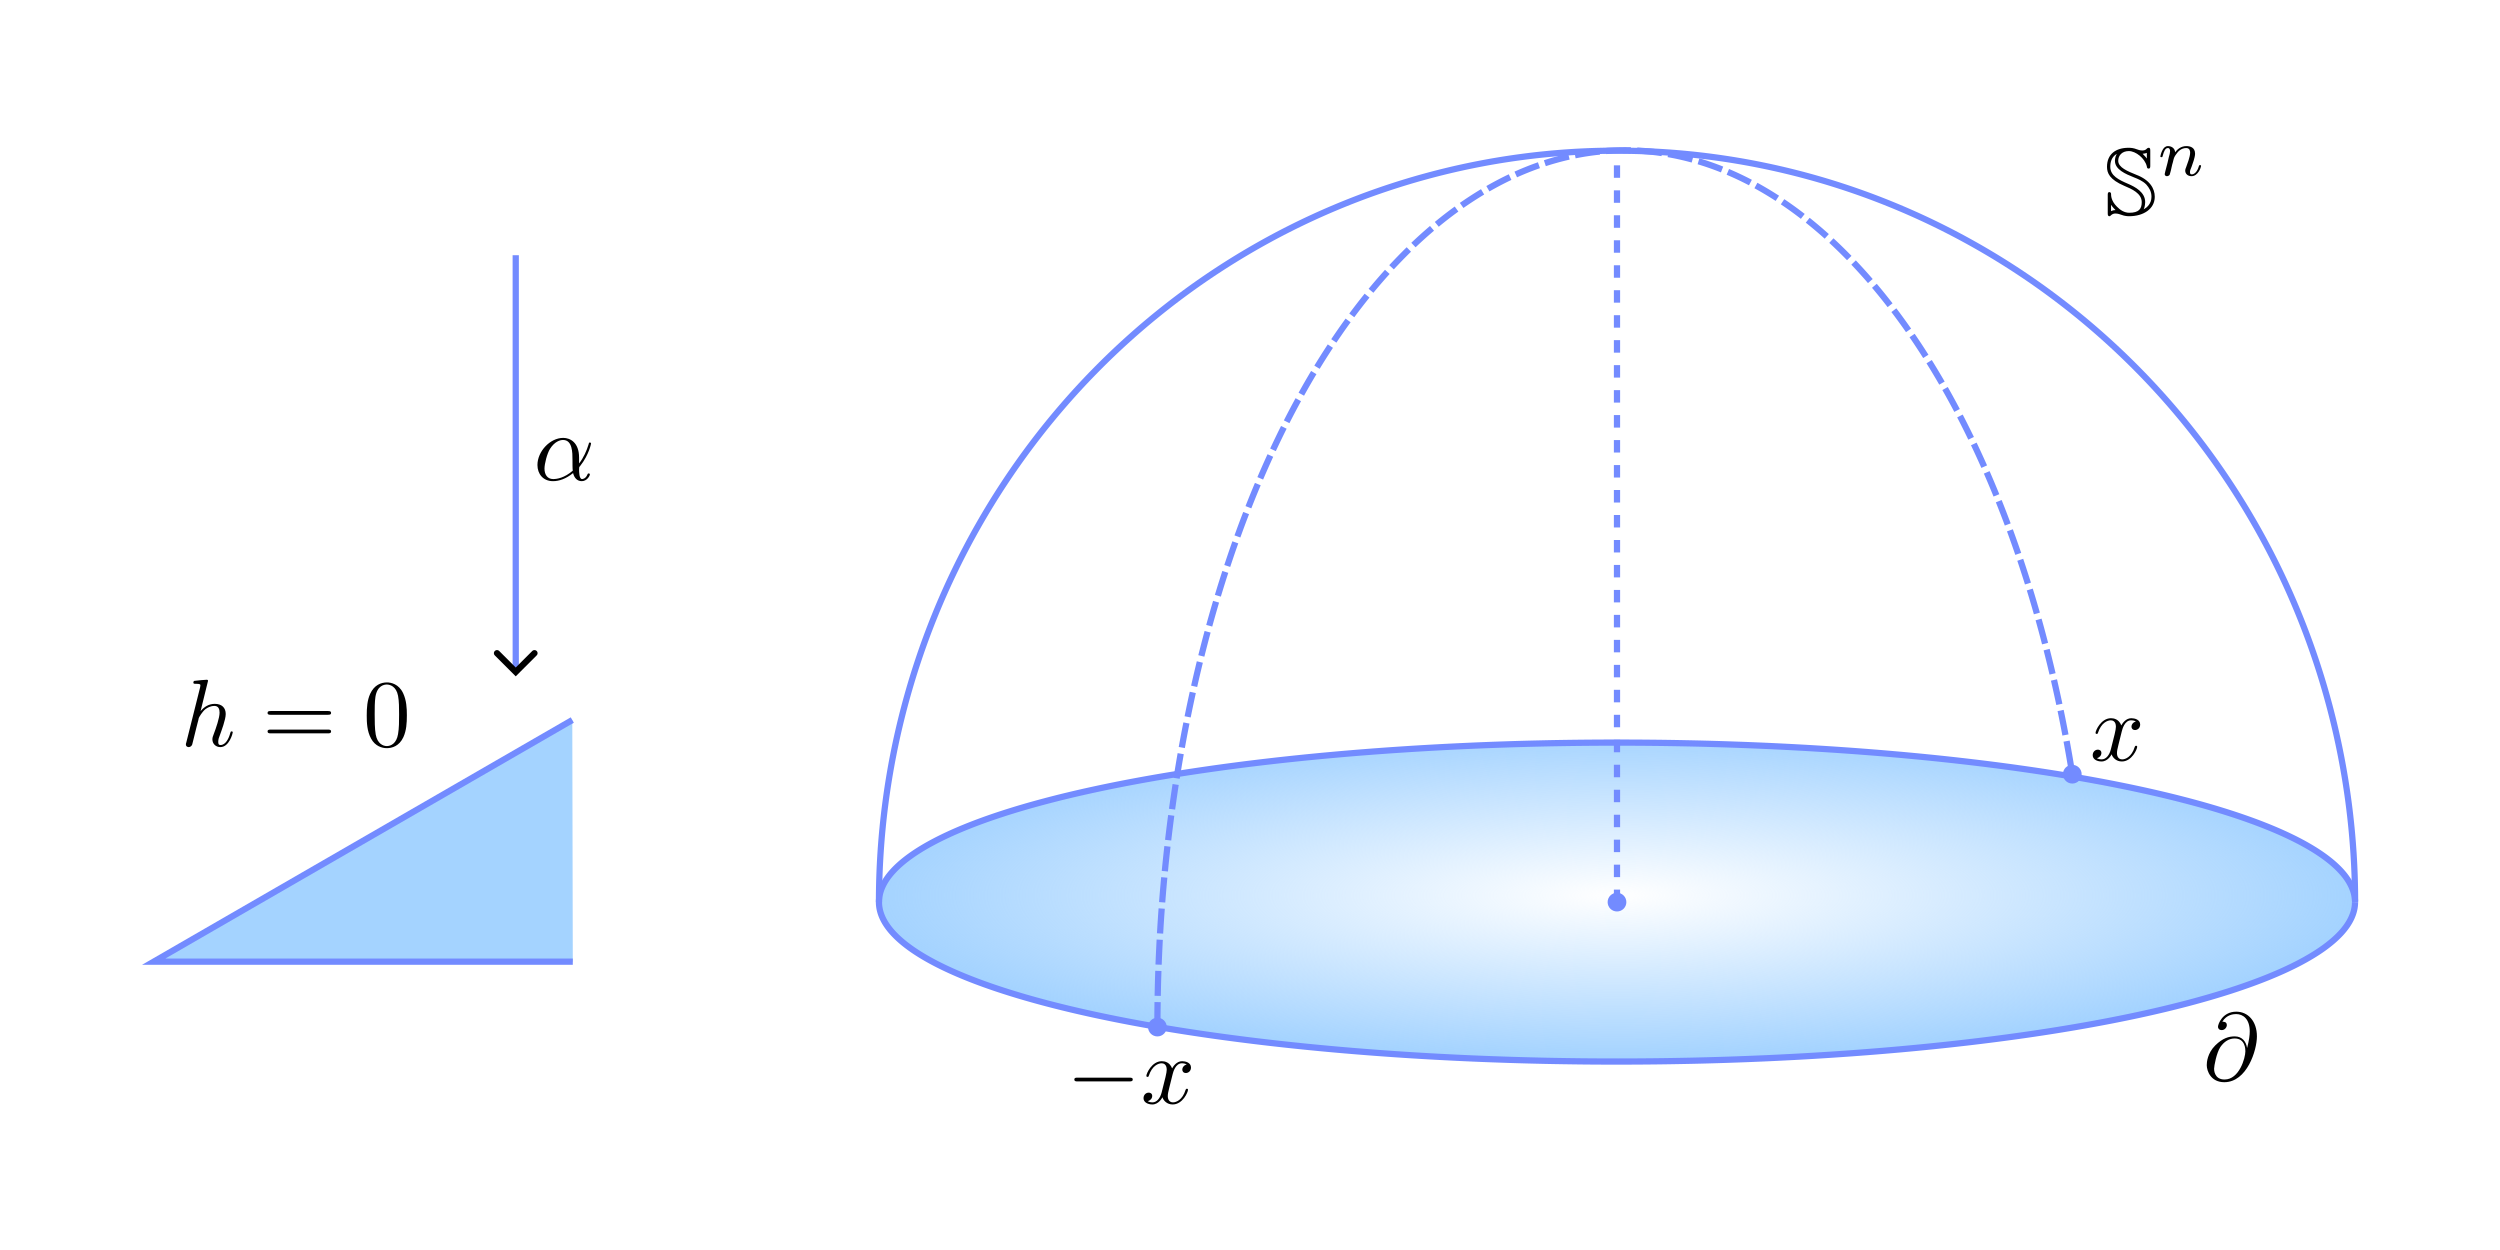 <?xml version="1.0" encoding="UTF-8" standalone="no"?>
<!-- Created with Inkscape (http://www.inkscape.org/) -->

<svg
   width="240mm"
   height="120mm"
   viewBox="0 0 240 120"
   version="1.1"
   id="svg8"
   inkscape:version="1.2.2 (b0a8486541, 2022-12-01)"
   sodipodi:docname="proyectivo_disco.svg"
   xmlns:inkscape="http://www.inkscape.org/namespaces/inkscape"
   xmlns:sodipodi="http://sodipodi.sourceforge.net/DTD/sodipodi-0.dtd"
   xmlns:xlink="http://www.w3.org/1999/xlink"
   xmlns="http://www.w3.org/2000/svg"
   xmlns:svg="http://www.w3.org/2000/svg"
   xmlns:rdf="http://www.w3.org/1999/02/22-rdf-syntax-ns#"
   xmlns:cc="http://creativecommons.org/ns#"
   xmlns:dc="http://purl.org/dc/elements/1.1/"
   xmlns:ns1="http://www.iki.fi/pav/software/textext/">
  <defs
     id="defs2">
    <marker
       style="overflow:visible"
       id="Arrow3"
       refX="0"
       refY="0"
       orient="auto-start-reverse"
       inkscape:stockid="Arrow3"
       markerWidth="4.207"
       markerHeight="7"
       viewBox="0 0 4.207 7"
       inkscape:isstock="true"
       inkscape:collect="always"
       preserveAspectRatio="xMidYMid">
      <path
         style="fill:none;stroke:context-stroke;stroke-width:1;stroke-linecap:round"
         d="M 3,-3 0,0 3,3"
         id="arrow3"
         transform="rotate(180,0.125,0)"
         sodipodi:nodetypes="ccc" />
    </marker>
    <linearGradient
       inkscape:collect="always"
       id="linearGradient9665">
      <stop
         style="stop-color:#a4d3ff;stop-opacity:0;"
         offset="0"
         id="stop9663" />
      <stop
         style="stop-color:#a4d3ff;stop-opacity:1;"
         offset="1"
         id="stop9661" />
    </linearGradient>
    <linearGradient
       id="linearGradient9641"
       inkscape:swatch="solid">
      <stop
         style="stop-color:#a4d3ff;stop-opacity:1;"
         offset="0"
         id="stop9639" />
    </linearGradient>
    <linearGradient
       id="linearGradient3496"
       inkscape:swatch="solid">
      <stop
         style="stop-color:#4531ff;stop-opacity:1;"
         offset="0"
         id="stop3494" />
    </linearGradient>
    <radialGradient
       inkscape:collect="always"
       xlink:href="#linearGradient9665"
       id="radialGradient9667"
       cx="110.856"
       cy="243.624"
       fx="110.856"
       fy="243.624"
       r="10.208"
       gradientTransform="matrix(1,0,0,0.219,0,190.178)"
       gradientUnits="userSpaceOnUse" />
  </defs>
  <sodipodi:namedview
     id="base"
     pagecolor="#ffffff"
     bordercolor="#666666"
     borderopacity="1.0"
     inkscape:pageopacity="0.0"
     inkscape:pageshadow="2"
     inkscape:zoom="1.4033941"
     inkscape:cx="432.52284"
     inkscape:cy="252.60189"
     inkscape:document-units="mm"
     inkscape:current-layer="layer1"
     showgrid="false"
     showborder="true"
     width="200mm"
     showguides="true"
     inkscape:guide-bbox="true"
     inkscape:window-width="1920"
     inkscape:window-height="1050"
     inkscape:window-x="0"
     inkscape:window-y="0"
     inkscape:window-maximized="1"
     inkscape:showpageshadow="2"
     inkscape:pagecheckerboard="0"
     inkscape:deskcolor="#d1d1d1">
    <inkscape:grid
       type="xygrid"
       id="grid815"
       units="mm"
       spacingx="10"
       spacingy="10"
       empspacing="4"
       dotted="false" />
  </sodipodi:namedview>
  <g
     inkscape:label="Layer 1"
     inkscape:groupmode="layer"
     id="layer1"
     transform="translate(0, -177)">
    <g
       id="g19905"
       transform="matrix(6.97,0,0,6.97,-617.435,-1434.456)">
      <path
         style="font-variation-settings:normal;opacity:1;vector-effect:none;fill:url(#radialGradient9667);fill-opacity:1;stroke:#738bff;stroke-width:0.086;stroke-linecap:butt;stroke-linejoin:miter;stroke-miterlimit:4;stroke-dasharray:none;stroke-dashoffset:0;stroke-opacity:1;-inkscape-stroke:none;paint-order:fill markers stroke;stop-color:#000000;stop-opacity:1"
         id="path183"
         sodipodi:type="arc"
         sodipodi:cx="110.85616"
         sodipodi:cy="243.6243"
         sodipodi:rx="10.165079"
         sodipodi:ry="2.1964648"
         sodipodi:start="0"
         sodipodi:end="6.2774148"
         sodipodi:open="true"
         sodipodi:arc-type="arc"
         d="m 121.021,243.624 a 10.165,2.196 0 0 1 -10.15,2.196 10.165,2.196 0 0 1 -10.18,-2.19 10.165,2.196 0 0 1 10.121,-2.203 10.165,2.196 0 0 1 10.209,2.184" />
      <path
         style="font-variation-settings:normal;opacity:1;vector-effect:none;fill:none;fill-opacity:1;stroke:#738bff;stroke-width:0.086;stroke-linecap:butt;stroke-linejoin:miter;stroke-miterlimit:4;stroke-dasharray:none;stroke-dashoffset:0;stroke-opacity:1;-inkscape-stroke:none;paint-order:fill markers stroke;stop-color:#000000;stop-opacity:1"
         id="path6370"
         sodipodi:type="arc"
         sodipodi:cx="-110.85608"
         sodipodi:cy="-243.6244"
         sodipodi:rx="10.165131"
         sodipodi:ry="10.349833"
         sodipodi:start="0"
         sodipodi:end="3.1415927"
         sodipodi:open="true"
         sodipodi:arc-type="arc"
         d="m -100.691,-243.624 a 10.165,10.35 0 0 1 -5.083,8.963 10.165,10.35 0 0 1 -10.165,0 10.165,10.35 0 0 1 -5.083,-8.963"
         transform="scale(-1)" />
      <path
         style="fill:none;fill-opacity:1;stroke:#738bff;stroke-width:0.086;stroke-dasharray:0.344, 0.086;stroke-dashoffset:0;stroke-opacity:1;paint-order:fill markers stroke;stop-color:#000000"
         id="path6370-6"
         sodipodi:type="arc"
         sodipodi:cx="-110.96366"
         sodipodi:cy="-245.34549"
         sodipodi:rx="6.4373722"
         sodipodi:ry="12.076221"
         sodipodi:start="0"
         sodipodi:end="2.8489818"
         sodipodi:open="true"
         sodipodi:arc-type="arc"
         d="m -104.526,-245.345 a 6.437,12.076 0 0 1 -5.499,11.947 6.437,12.076 0 0 1 -7.102,-8.464"
         transform="scale(-1)" />
      <path
         style="font-variation-settings:normal;opacity:1;vector-effect:none;fill:#a4d3ff;fill-opacity:1;stroke:#738bff;stroke-width:0.086;stroke-linecap:butt;stroke-linejoin:miter;stroke-miterlimit:4;stroke-dasharray:0.172, 0.172;stroke-dashoffset:0;stroke-opacity:1;-inkscape-stroke:none;paint-order:fill markers stroke;stop-color:#000000;stop-opacity:1"
         d="m 110.856,243.624 -8e-5,-10.35"
         id="path9725" />
      <circle
         id="path10621"
         style="fill:#738bff;stroke:none;stroke-width:0.265"
         cx="104.526"
         cy="245.345"
         r="0.129" />
      <circle
         id="path10623"
         style="fill:#738bff;stroke:none;stroke-width:0.265"
         cx="117.127"
         cy="241.862"
         r="0.129" />
      <circle
         id="path11351"
         style="fill:#738bff;stroke:none;stroke-width:0.265"
         cx="110.856"
         cy="243.624"
         r="0.129" />
      <g
         transform="matrix(0.132,0,0,0.132,118.979,245.133)"
         ns1:version="1.8.2"
         ns1:texconverter="pdflatex"
         ns1:pdfconverter="inkscape"
         ns1:text="$$\\partial$$"
         ns1:preamble=""
         ns1:scale="0.3739150400535181"
         ns1:alignment="middle center"
         ns1:stroke-to-path="0"
         ns1:inkscapeversion="0.92.4"
         ns1:jacobian_sqrt="0.131909"
         id="g12130">
        <defs
           id="id-9a3230ef-ff08-454c-9165-da1f33a76f0c">
          <g
             id="id-91c1ad73-f676-4886-9db6-cd79ec25d7ec">
            <g
               id="id-5f36aaf2-5613-4de8-8e9b-8dee828f4e93" />
            <g
               id="id-6924b7c0-33b3-4633-96d6-dd3212399450">
              <path
                 d="m 4.609,-3.375 c -0.094,-0.625 -0.5,-1.188 -1.281,-1.188 -0.609,0 -1.25,0.172 -2.031,0.938 -0.828,0.828 -0.891,1.766 -0.891,2.062 0,0.625 0.438,1.781 1.828,1.781 2.375,0 3.406,-3.344 3.406,-4.781 0,-1.578 -0.922,-2.578 -2.156,-2.578 -1.438,0 -1.906,1.297 -1.906,1.578 0,0.141 0.094,0.344 0.391,0.344 0.328,0 0.531,-0.297 0.531,-0.516 0,-0.359 -0.312,-0.359 -0.469,-0.359 0.438,-0.734 1.156,-0.797 1.438,-0.797 0.734,0 1.422,0.516 1.422,1.812 0,0.391 -0.062,0.891 -0.266,1.703 z m -2.344,3.312 c -1.094,0 -1.094,-1.031 -1.094,-1.125 0,-0.266 0.25,-1.656 0.656,-2.266 0.391,-0.562 0.891,-0.891 1.5,-0.891 1.094,0 1.109,1.125 1.109,1.328 0,0.719 -0.641,2.953 -2.172,2.953 z m 0,0"
                 id="id-2bbbf9ab-4c30-44b8-81da-ef664b2af06f" />
            </g>
          </g>
        </defs>
        <g
           fill="#000000"
           fill-opacity="1"
           id="id-7d8217f7-4ed2-4251-993b-de097a47b978"
           transform="translate(-303.109,-139.579)">
          <g
             transform="translate(302.703,146.72)"
             id="g12127">
            <path
               d="m 4.609,-3.375 c -0.094,-0.625 -0.5,-1.188 -1.281,-1.188 -0.609,0 -1.25,0.172 -2.031,0.938 -0.828,0.828 -0.891,1.766 -0.891,2.062 0,0.625 0.438,1.781 1.828,1.781 2.375,0 3.406,-3.344 3.406,-4.781 0,-1.578 -0.922,-2.578 -2.156,-2.578 -1.438,0 -1.906,1.297 -1.906,1.578 0,0.141 0.094,0.344 0.391,0.344 0.328,0 0.531,-0.297 0.531,-0.516 0,-0.359 -0.312,-0.359 -0.469,-0.359 0.438,-0.734 1.156,-0.797 1.438,-0.797 0.734,0 1.422,0.516 1.422,1.812 0,0.391 -0.062,0.891 -0.266,1.703 z m -2.344,3.312 c -1.094,0 -1.094,-1.031 -1.094,-1.125 0,-0.266 0.25,-1.656 0.656,-2.266 0.391,-0.562 0.891,-0.891 1.5,-0.891 1.094,0 1.109,1.125 1.109,1.328 0,0.719 -0.641,2.953 -2.172,2.953 z m 0,0"
               id="id-8aeccea2-dfa0-4049-89a8-ddd32df6a493" />
          </g>
        </g>
      </g>
      <g
         transform="matrix(0.132,0,0,0.132,103.382,245.815)"
         ns1:version="1.8.2"
         ns1:texconverter="pdflatex"
         ns1:pdfconverter="inkscape"
         ns1:text="$$-x$$"
         ns1:preamble=""
         ns1:scale="0.3739150400535181"
         ns1:alignment="middle center"
         ns1:stroke-to-path="0"
         ns1:inkscapeversion="0.92.4"
         ns1:jacobian_sqrt="0.131909"
         id="g13671">
        <defs
           id="id-b6e0ebd1-e376-4327-8f97-bec0872a7886">
          <g
             id="id-fe64c960-5576-4853-872b-bc23e2970ce1">
            <g
               id="id-f8bb8654-d25b-44d4-a48d-3e9c8b9f1a84" />
            <g
               id="id-33d7afd6-53fc-40f1-8a34-cc9467e70fb2">
              <path
                 d="m 6.562,-2.297 c 0.172,0 0.359,0 0.359,-0.203 0,-0.188 -0.188,-0.188 -0.359,-0.188 H 1.172 c -0.172,0 -0.344,0 -0.344,0.188 0,0.203 0.172,0.203 0.344,0.203 z m 0,0"
                 id="id-b750f15d-5ba2-4cc2-8405-ae79e38d355e" />
            </g>
            <g
               id="id-7d9dde9d-bb7e-4120-ad21-fcb4ecfe6780" />
            <g
               id="id-47788220-9722-4287-9784-ad5a45885893">
              <path
                 d="M 3.328,-3.016 C 3.391,-3.266 3.625,-4.188 4.312,-4.188 c 0.047,0 0.297,0 0.5,0.125 C 4.531,-4 4.344,-3.766 4.344,-3.516 c 0,0.156 0.109,0.344 0.375,0.344 0.219,0 0.531,-0.172 0.531,-0.578 0,-0.516 -0.578,-0.656 -0.922,-0.656 -0.578,0 -0.922,0.531 -1.047,0.75 -0.25,-0.656 -0.781,-0.75 -1.078,-0.75 -1.031,0 -1.609,1.281 -1.609,1.531 0,0.109 0.109,0.109 0.125,0.109 0.078,0 0.109,-0.031 0.125,-0.109 0.344,-1.062 1,-1.312 1.344,-1.312 0.188,0 0.531,0.094 0.531,0.672 0,0.312 -0.172,0.969 -0.531,2.375 -0.156,0.609 -0.516,1.031 -0.953,1.031 -0.062,0 -0.281,0 -0.5,-0.125 0.25,-0.062 0.469,-0.266 0.469,-0.547 0,-0.266 -0.219,-0.344 -0.359,-0.344 -0.312,0 -0.547,0.25 -0.547,0.578 0,0.453 0.484,0.656 0.922,0.656 0.672,0 1.031,-0.703 1.047,-0.75 0.125,0.359 0.484,0.75 1.078,0.75 1.031,0 1.594,-1.281 1.594,-1.531 0,-0.109 -0.078,-0.109 -0.109,-0.109 -0.094,0 -0.109,0.047 -0.141,0.109 -0.328,1.078 -1,1.312 -1.312,1.312 -0.391,0 -0.547,-0.312 -0.547,-0.656 0,-0.219 0.047,-0.438 0.156,-0.875 z m 0,0"
                 id="id-3c58ff15-7d0b-4cca-b91b-8b791c305f79" />
            </g>
          </g>
        </defs>
        <g
           fill="#000000"
           fill-opacity="1"
           id="id-c6341eef-6065-44a1-9a01-f6df9e7187d3"
           transform="translate(-299.731,-142.314)">
          <g
             transform="translate(298.903,146.72)"
             id="g13761">
            <path
               d="m 6.562,-2.297 c 0.172,0 0.359,0 0.359,-0.203 0,-0.188 -0.188,-0.188 -0.359,-0.188 H 1.172 c -0.172,0 -0.344,0 -0.344,0.188 0,0.203 0.172,0.203 0.344,0.203 z m 0,0"
               id="id-9be72ccc-d9c8-4ff3-afdf-d46f2c05895c" />
          </g>
        </g>
        <g
           fill="#000000"
           fill-opacity="1"
           id="id-3a67a3d0-3626-4df5-9830-855e3e630a62"
           transform="translate(-299.731,-142.314)">
          <g
             transform="translate(306.651,146.72)"
             id="g13765">
            <path
               d="M 3.328,-3.016 C 3.391,-3.266 3.625,-4.188 4.312,-4.188 c 0.047,0 0.297,0 0.5,0.125 C 4.531,-4 4.344,-3.766 4.344,-3.516 c 0,0.156 0.109,0.344 0.375,0.344 0.219,0 0.531,-0.172 0.531,-0.578 0,-0.516 -0.578,-0.656 -0.922,-0.656 -0.578,0 -0.922,0.531 -1.047,0.75 -0.25,-0.656 -0.781,-0.75 -1.078,-0.75 -1.031,0 -1.609,1.281 -1.609,1.531 0,0.109 0.109,0.109 0.125,0.109 0.078,0 0.109,-0.031 0.125,-0.109 0.344,-1.062 1,-1.312 1.344,-1.312 0.188,0 0.531,0.094 0.531,0.672 0,0.312 -0.172,0.969 -0.531,2.375 -0.156,0.609 -0.516,1.031 -0.953,1.031 -0.062,0 -0.281,0 -0.5,-0.125 0.25,-0.062 0.469,-0.266 0.469,-0.547 0,-0.266 -0.219,-0.344 -0.359,-0.344 -0.312,0 -0.547,0.25 -0.547,0.578 0,0.453 0.484,0.656 0.922,0.656 0.672,0 1.031,-0.703 1.047,-0.75 0.125,0.359 0.484,0.75 1.078,0.75 1.031,0 1.594,-1.281 1.594,-1.531 0,-0.109 -0.078,-0.109 -0.109,-0.109 -0.094,0 -0.109,0.047 -0.141,0.109 -0.328,1.078 -1,1.312 -1.312,1.312 -0.391,0 -0.547,-0.312 -0.547,-0.656 0,-0.219 0.047,-0.438 0.156,-0.875 z m 0,0"
               id="id-f113636e-0f10-4e7a-bc33-1d77ca908a7a" />
          </g>
        </g>
      </g>
      <g
         transform="matrix(0.132,0,0,0.132,117.408,241.091)"
         ns1:version="1.8.2"
         ns1:texconverter="pdflatex"
         ns1:pdfconverter="inkscape"
         ns1:text="$$x$$"
         ns1:preamble=""
         ns1:scale="0.3739150400535181"
         ns1:alignment="middle center"
         ns1:stroke-to-path="0"
         ns1:inkscapeversion="0.92.4"
         ns1:jacobian_sqrt="0.131909"
         id="g13884">
        <defs
           id="id-a0bb3b64-4079-4a43-823b-fba13efb82ed">
          <g
             id="id-291f2459-869e-401c-84d8-ebb9dbfa1962">
            <g
               id="id-ad96cd62-47e1-44d8-bcb9-e85415f33031" />
            <g
               id="id-2d5d6ae5-f52e-40a3-9f93-63f55718bf56">
              <path
                 d="M 3.328,-3.016 C 3.391,-3.266 3.625,-4.188 4.312,-4.188 c 0.047,0 0.297,0 0.5,0.125 C 4.531,-4 4.344,-3.766 4.344,-3.516 c 0,0.156 0.109,0.344 0.375,0.344 0.219,0 0.531,-0.172 0.531,-0.578 0,-0.516 -0.578,-0.656 -0.922,-0.656 -0.578,0 -0.922,0.531 -1.047,0.75 -0.25,-0.656 -0.781,-0.75 -1.078,-0.75 -1.031,0 -1.609,1.281 -1.609,1.531 0,0.109 0.109,0.109 0.125,0.109 0.078,0 0.109,-0.031 0.125,-0.109 0.344,-1.062 1,-1.312 1.344,-1.312 0.188,0 0.531,0.094 0.531,0.672 0,0.312 -0.172,0.969 -0.531,2.375 -0.156,0.609 -0.516,1.031 -0.953,1.031 -0.062,0 -0.281,0 -0.5,-0.125 0.25,-0.062 0.469,-0.266 0.469,-0.547 0,-0.266 -0.219,-0.344 -0.359,-0.344 -0.312,0 -0.547,0.25 -0.547,0.578 0,0.453 0.484,0.656 0.922,0.656 0.672,0 1.031,-0.703 1.047,-0.75 0.125,0.359 0.484,0.75 1.078,0.75 1.031,0 1.594,-1.281 1.594,-1.531 0,-0.109 -0.078,-0.109 -0.109,-0.109 -0.094,0 -0.109,0.047 -0.141,0.109 -0.328,1.078 -1,1.312 -1.312,1.312 -0.391,0 -0.547,-0.312 -0.547,-0.656 0,-0.219 0.047,-0.438 0.156,-0.875 z m 0,0"
                 id="id-646a5c94-b2a9-43a6-a150-0f5b11c8f488" />
            </g>
          </g>
        </defs>
        <g
           fill="#000000"
           fill-opacity="1"
           id="id-8475539f-a337-4f7a-a08d-d5d7f03ad0dc"
           transform="translate(-303.074,-142.314)">
          <g
             transform="translate(302.777,146.72)"
             id="g13881">
            <path
               d="M 3.328,-3.016 C 3.391,-3.266 3.625,-4.188 4.312,-4.188 c 0.047,0 0.297,0 0.5,0.125 C 4.531,-4 4.344,-3.766 4.344,-3.516 c 0,0.156 0.109,0.344 0.375,0.344 0.219,0 0.531,-0.172 0.531,-0.578 0,-0.516 -0.578,-0.656 -0.922,-0.656 -0.578,0 -0.922,0.531 -1.047,0.75 -0.25,-0.656 -0.781,-0.75 -1.078,-0.75 -1.031,0 -1.609,1.281 -1.609,1.531 0,0.109 0.109,0.109 0.125,0.109 0.078,0 0.109,-0.031 0.125,-0.109 0.344,-1.062 1,-1.312 1.344,-1.312 0.188,0 0.531,0.094 0.531,0.672 0,0.312 -0.172,0.969 -0.531,2.375 -0.156,0.609 -0.516,1.031 -0.953,1.031 -0.062,0 -0.281,0 -0.5,-0.125 0.25,-0.062 0.469,-0.266 0.469,-0.547 0,-0.266 -0.219,-0.344 -0.359,-0.344 -0.312,0 -0.547,0.25 -0.547,0.578 0,0.453 0.484,0.656 0.922,0.656 0.672,0 1.031,-0.703 1.047,-0.75 0.125,0.359 0.484,0.75 1.078,0.75 1.031,0 1.594,-1.281 1.594,-1.531 0,-0.109 -0.078,-0.109 -0.109,-0.109 -0.094,0 -0.109,0.047 -0.141,0.109 -0.328,1.078 -1,1.312 -1.312,1.312 -0.391,0 -0.547,-0.312 -0.547,-0.656 0,-0.219 0.047,-0.438 0.156,-0.875 z m 0,0"
               id="id-39e3fc4c-a40b-42ee-9c22-b80dcfc14859" />
          </g>
        </g>
      </g>
      <g
         transform="matrix(0.132,0,0,0.132,117.605,233.211)"
         ns1:version="1.8.2"
         ns1:texconverter="pdflatex"
         ns1:pdfconverter="inkscape"
         ns1:text="$$\\mathbb{S}^n$$"
         ns1:preamble="/home/mario/.config/inkscape/extensions/textext/default_packages.tex"
         ns1:scale="0.3739150400535181"
         ns1:alignment="middle center"
         ns1:stroke-to-path="0"
         ns1:inkscapeversion="0.92.4"
         ns1:jacobian_sqrt="0.131909"
         id="g14746">
        <defs
           id="id-f69d4e3b-7139-480c-b623-f258d32d84c9">
          <g
             id="id-2e916119-c30b-4f74-bec7-803d5474f1df">
            <g
               id="id-2a0f219a-3b80-4181-99e2-891893cf9633" />
            <g
               id="id-9f4fb77c-34c7-4abb-b33c-a6d77ab68411">
              <path
                 d="m 0.719,-1.047 h 0.016 c 0,0 0.141,0.234 0.453,0.531 -0.156,0 -0.312,0.031 -0.469,0.109 z m 1.375,-2 c 0.781,0.328 1.828,0.781 1.828,1.703 0,0.703 -0.297,1.109 -1.297,1.109 -0.516,0 -0.953,-0.281 -1.297,-0.641 C 0.734,-1.469 0.719,-2 0.719,-2.219 0.719,-2.312 0.641,-2.391 0.547,-2.391 0.375,-2.391 0.375,-2.234 0.375,-2.062 v 1.859 c 0,0.156 0,0.328 0.172,0.328 0.078,0 0.094,-0.031 0.156,-0.094 0.172,-0.156 0.344,-0.188 0.469,-0.188 0.266,0 0.5,0.094 0.594,0.125 C 2.172,0.125 2.469,0.125 2.625,0.125 c 1.438,0 2.656,-0.734 2.656,-2.031 0,-0.844 -0.5,-1.75 -1.938,-2.297 -0.875,-0.359 -1.875,-0.75 -1.875,-1.453 0,-0.547 0.391,-1.016 1.109,-1.016 0.719,0 1.672,0.75 1.875,1.594 C 4.469,-4.938 4.5,-4.844 4.641,-4.844 4.812,-4.844 4.812,-5 4.812,-5.172 V -6.688 c 0,-0.172 0,-0.328 -0.172,-0.328 -0.078,0 -0.125,0.047 -0.172,0.078 C 4.391,-6.844 4.25,-6.734 4,-6.734 c -0.25,0 -0.484,-0.078 -0.594,-0.125 -0.328,-0.125 -0.562,-0.156 -0.859,-0.156 -1.344,0 -2.25,0.672 -2.25,1.984 0,0.656 0.266,1.328 1.797,1.984 z m 2.359,-2.844 c -0.062,-0.109 -0.156,-0.203 -0.438,-0.5 0.266,-0.016 0.438,-0.094 0.438,-0.094 z M 4.125,-0.594 c 0.141,-0.281 0.156,-0.688 0.156,-0.75 0,-1.047 -1.047,-1.594 -1.812,-1.922 -0.938,-0.406 -1.828,-0.828 -1.828,-1.766 0,-0.469 0.125,-1.031 0.672,-1.344 v 0.016 c -0.172,0.281 -0.188,0.625 -0.188,0.703 0,0.906 1.094,1.375 2,1.734 0.359,0.141 0.875,0.344 1.266,0.734 0.312,0.359 0.547,0.734 0.547,1.281 0,0.766 -0.516,1.156 -0.812,1.312 z m 0,0"
                 id="id-d1700c21-c154-4d22-8306-d6f795183ff4" />
            </g>
            <g
               id="id-db442671-9531-45bc-ab03-f1a4a39a2b3e" />
            <g
               id="id-dd147b8b-8192-47f9-9145-397cfe315640">
              <path
                 d="m 0.844,-0.438 c -0.016,0.094 -0.062,0.266 -0.062,0.281 0,0.156 0.125,0.219 0.234,0.219 0.125,0 0.234,-0.078 0.281,-0.141 0.031,-0.062 0.078,-0.297 0.125,-0.438 0.031,-0.125 0.109,-0.453 0.141,-0.625 0.047,-0.156 0.094,-0.312 0.125,-0.469 0.078,-0.281 0.094,-0.344 0.297,-0.625 C 2.172,-2.516 2.5,-2.875 3.031,-2.875 c 0.391,0 0.406,0.359 0.406,0.484 0,0.422 -0.297,1.188 -0.406,1.484 -0.078,0.203 -0.109,0.266 -0.109,0.375 0,0.375 0.297,0.594 0.656,0.594 0.703,0 1,-0.953 1,-1.062 0,-0.094 -0.078,-0.094 -0.109,-0.094 -0.094,0 -0.094,0.047 -0.125,0.125 C 4.188,-0.406 3.875,-0.125 3.609,-0.125 c -0.156,0 -0.188,-0.094 -0.188,-0.25 0,-0.156 0.047,-0.25 0.172,-0.562 0.078,-0.219 0.359,-0.953 0.359,-1.344 0,-0.672 -0.531,-0.797 -0.906,-0.797 -0.578,0 -0.969,0.359 -1.172,0.641 -0.047,-0.484 -0.453,-0.641 -0.75,-0.641 -0.297,0 -0.453,0.219 -0.547,0.375 -0.156,0.266 -0.25,0.656 -0.25,0.703 0,0.078 0.094,0.078 0.125,0.078 0.094,0 0.094,-0.016 0.141,-0.203 0.109,-0.406 0.25,-0.75 0.516,-0.75 0.188,0 0.234,0.156 0.234,0.344 0,0.125 -0.062,0.391 -0.125,0.578 -0.047,0.188 -0.109,0.469 -0.141,0.625 z m 0,0"
                 id="id-22ea08b8-ac85-4746-b045-6cafa22fb663" />
            </g>
          </g>
        </defs>
        <g
           fill="#000000"
           fill-opacity="1"
           id="id-59b716de-4e31-4b3a-b689-4be47bef7769"
           transform="translate(-300.442,-139.528)">
          <g
             transform="translate(300.145,146.72)"
             id="g14739">
            <path
               d="m 0.719,-1.047 h 0.016 c 0,0 0.141,0.234 0.453,0.531 -0.156,0 -0.312,0.031 -0.469,0.109 z m 1.375,-2 c 0.781,0.328 1.828,0.781 1.828,1.703 0,0.703 -0.297,1.109 -1.297,1.109 -0.516,0 -0.953,-0.281 -1.297,-0.641 C 0.734,-1.469 0.719,-2 0.719,-2.219 0.719,-2.312 0.641,-2.391 0.547,-2.391 0.375,-2.391 0.375,-2.234 0.375,-2.062 v 1.859 c 0,0.156 0,0.328 0.172,0.328 0.078,0 0.094,-0.031 0.156,-0.094 0.172,-0.156 0.344,-0.188 0.469,-0.188 0.266,0 0.5,0.094 0.594,0.125 C 2.172,0.125 2.469,0.125 2.625,0.125 c 1.438,0 2.656,-0.734 2.656,-2.031 0,-0.844 -0.5,-1.75 -1.938,-2.297 -0.875,-0.359 -1.875,-0.75 -1.875,-1.453 0,-0.547 0.391,-1.016 1.109,-1.016 0.719,0 1.672,0.75 1.875,1.594 C 4.469,-4.938 4.5,-4.844 4.641,-4.844 4.812,-4.844 4.812,-5 4.812,-5.172 V -6.688 c 0,-0.172 0,-0.328 -0.172,-0.328 -0.078,0 -0.125,0.047 -0.172,0.078 C 4.391,-6.844 4.25,-6.734 4,-6.734 c -0.25,0 -0.484,-0.078 -0.594,-0.125 -0.328,-0.125 -0.562,-0.156 -0.859,-0.156 -1.344,0 -2.25,0.672 -2.25,1.984 0,0.656 0.266,1.328 1.797,1.984 z m 2.359,-2.844 c -0.062,-0.109 -0.156,-0.203 -0.438,-0.5 0.266,-0.016 0.438,-0.094 0.438,-0.094 z M 4.125,-0.594 c 0.141,-0.281 0.156,-0.688 0.156,-0.75 0,-1.047 -1.047,-1.594 -1.812,-1.922 -0.938,-0.406 -1.828,-0.828 -1.828,-1.766 0,-0.469 0.125,-1.031 0.672,-1.344 v 0.016 c -0.172,0.281 -0.188,0.625 -0.188,0.703 0,0.906 1.094,1.375 2,1.734 0.359,0.141 0.875,0.344 1.266,0.734 0.312,0.359 0.547,0.734 0.547,1.281 0,0.766 -0.516,1.156 -0.812,1.312 z m 0,0"
               id="id-795908ee-c404-4c12-9049-c38ea7f58aeb" />
          </g>
        </g>
        <g
           fill="#000000"
           fill-opacity="1"
           id="id-4746f3ed-468e-44e4-ab57-70753aa09d5d"
           transform="translate(-300.442,-139.528)">
          <g
             transform="translate(305.68,142.606)"
             id="g14743">
            <path
               d="m 0.844,-0.438 c -0.016,0.094 -0.062,0.266 -0.062,0.281 0,0.156 0.125,0.219 0.234,0.219 0.125,0 0.234,-0.078 0.281,-0.141 0.031,-0.062 0.078,-0.297 0.125,-0.438 0.031,-0.125 0.109,-0.453 0.141,-0.625 0.047,-0.156 0.094,-0.312 0.125,-0.469 0.078,-0.281 0.094,-0.344 0.297,-0.625 C 2.172,-2.516 2.5,-2.875 3.031,-2.875 c 0.391,0 0.406,0.359 0.406,0.484 0,0.422 -0.297,1.188 -0.406,1.484 -0.078,0.203 -0.109,0.266 -0.109,0.375 0,0.375 0.297,0.594 0.656,0.594 0.703,0 1,-0.953 1,-1.062 0,-0.094 -0.078,-0.094 -0.109,-0.094 -0.094,0 -0.094,0.047 -0.125,0.125 C 4.188,-0.406 3.875,-0.125 3.609,-0.125 c -0.156,0 -0.188,-0.094 -0.188,-0.25 0,-0.156 0.047,-0.25 0.172,-0.562 0.078,-0.219 0.359,-0.953 0.359,-1.344 0,-0.672 -0.531,-0.797 -0.906,-0.797 -0.578,0 -0.969,0.359 -1.172,0.641 -0.047,-0.484 -0.453,-0.641 -0.75,-0.641 -0.297,0 -0.453,0.219 -0.547,0.375 -0.156,0.266 -0.25,0.656 -0.25,0.703 0,0.078 0.094,0.078 0.125,0.078 0.094,0 0.094,-0.016 0.141,-0.203 0.109,-0.406 0.25,-0.75 0.516,-0.75 0.188,0 0.234,0.156 0.234,0.344 0,0.125 -0.062,0.391 -0.125,0.578 -0.047,0.188 -0.109,0.469 -0.141,0.625 z m 0,0"
               id="id-862ac31c-c05d-4201-8f55-7985ac6c4bb1" />
          </g>
        </g>
      </g>
      <path
         style="font-variation-settings:normal;opacity:1;vector-effect:none;fill:#a4d3ff;fill-opacity:1;stroke:#738bff;stroke-width:0.086;stroke-linecap:butt;stroke-linejoin:miter;stroke-miterlimit:4;stroke-dasharray:none;stroke-dashoffset:0;stroke-opacity:1;-inkscape-stroke:none;marker-end:url(#Arrow3);paint-order:fill markers stroke;stop-color:#000000;stop-opacity:1"
         d="m 95.688,234.714 v 5.718"
         id="path15492" />
      <g
         transform="matrix(0.132,0,0,0.132,95.987,237.23)"
         ns1:version="1.8.2"
         ns1:texconverter="pdflatex"
         ns1:pdfconverter="inkscape"
         ns1:text="$$\\alpha$$"
         ns1:preamble="/home/mario/.config/inkscape/extensions/textext/default_packages.tex"
         ns1:scale="0.3739150400535181"
         ns1:alignment="middle center"
         ns1:stroke-to-path="0"
         ns1:inkscapeversion="0.92.4"
         ns1:jacobian_sqrt="0.131909"
         id="g16604">
        <defs
           id="id-4f0e733f-edcc-4603-99e4-1c75e0508011">
          <g
             id="id-18416e07-2692-45d0-aa30-5c2f85659eda">
            <g
               id="id-76b8f4ab-2da7-4055-b5a6-7c4e65d8e5d8" />
            <g
               id="id-9aa038ad-a6c4-47dc-b4c9-b5ed134a64b4">
              <path
                 d="m 4.75,-2.359 c 0,-1.562 -0.922,-2.047 -1.656,-2.047 -1.375,0 -2.688,1.422 -2.688,2.828 0,0.938 0.594,1.688 1.625,1.688 0.625,0 1.344,-0.234 2.094,-0.844 0.125,0.531 0.453,0.844 0.906,0.844 0.531,0 0.844,-0.547 0.844,-0.703 0,-0.078 -0.062,-0.109 -0.125,-0.109 -0.062,0 -0.094,0.031 -0.125,0.109 -0.188,0.484 -0.547,0.484 -0.562,0.484 -0.312,0 -0.312,-0.781 -0.312,-1.016 0,-0.203 0,-0.234 0.109,-0.344 C 5.797,-2.656 6,-3.812 6,-3.812 6,-3.844 5.984,-3.922 5.875,-3.922 c -0.094,0 -0.094,0.031 -0.141,0.219 -0.188,0.625 -0.516,1.375 -0.984,1.969 z m -0.656,1.375 c -0.891,0.766 -1.656,0.875 -2.047,0.875 -0.594,0 -0.906,-0.453 -0.906,-1.094 0,-0.484 0.266,-1.562 0.578,-2.062 C 2.188,-4 2.734,-4.188 3.078,-4.188 c 0.984,0 0.984,1.312 0.984,2.078 0,0.375 0,0.953 0.031,1.125 z m 0,0"
                 id="id-b78e5fcc-3f95-4de3-bcde-c230cb1c30f0" />
            </g>
          </g>
        </defs>
        <g
           fill="#000000"
           fill-opacity="1"
           id="id-9275c35a-e330-49b3-996a-600c91e9fe33"
           transform="translate(-302.825,-142.314)">
          <g
             transform="translate(302.419,146.72)"
             id="g16601">
            <path
               d="m 4.75,-2.359 c 0,-1.562 -0.922,-2.047 -1.656,-2.047 -1.375,0 -2.688,1.422 -2.688,2.828 0,0.938 0.594,1.688 1.625,1.688 0.625,0 1.344,-0.234 2.094,-0.844 0.125,0.531 0.453,0.844 0.906,0.844 0.531,0 0.844,-0.547 0.844,-0.703 0,-0.078 -0.062,-0.109 -0.125,-0.109 -0.062,0 -0.094,0.031 -0.125,0.109 -0.188,0.484 -0.547,0.484 -0.562,0.484 -0.312,0 -0.312,-0.781 -0.312,-1.016 0,-0.203 0,-0.234 0.109,-0.344 C 5.797,-2.656 6,-3.812 6,-3.812 6,-3.844 5.984,-3.922 5.875,-3.922 c -0.094,0 -0.094,0.031 -0.141,0.219 -0.188,0.625 -0.516,1.375 -0.984,1.969 z m -0.656,1.375 c -0.891,0.766 -1.656,0.875 -2.047,0.875 -0.594,0 -0.906,-0.453 -0.906,-1.094 0,-0.484 0.266,-1.562 0.578,-2.062 C 2.188,-4 2.734,-4.188 3.078,-4.188 c 0.984,0 0.984,1.312 0.984,2.078 0,0.375 0,0.953 0.031,1.125 z m 0,0"
               id="id-c2339a75-00bb-4a0b-90a3-b3555ff2816b" />
          </g>
        </g>
      </g>
      <g
         transform="matrix(0.132,0,0,0.132,91.145,240.561)"
         ns1:version="1.8.2"
         ns1:texconverter="pdflatex"
         ns1:pdfconverter="inkscape"
         ns1:text="$$h=0$$"
         ns1:preamble="/home/mario/.config/inkscape/extensions/textext/default_packages.tex"
         ns1:scale="0.3739150400535181"
         ns1:alignment="middle center"
         ns1:stroke-to-path="0"
         ns1:inkscapeversion="0.92.4"
         ns1:jacobian_sqrt="0.131909"
         id="g17554">
        <defs
           id="id-1a58eb7a-c766-4f1e-9696-2fa6f1f8f09a">
          <g
             id="id-e4b8aa72-40d3-4c96-9db1-cccc93406b73">
            <g
               id="id-1e90b442-bc67-45b9-b20d-2e59f94349d6" />
            <g
               id="id-09f862d1-173b-4089-88f2-c882e93b4941">
              <path
                 d="m 2.859,-6.812 c 0,0 0,-0.109 -0.125,-0.109 -0.234,0 -0.953,0.078 -1.219,0.109 -0.078,0 -0.188,0.016 -0.188,0.188 0,0.125 0.094,0.125 0.234,0.125 0.484,0 0.5,0.062 0.5,0.172 L 2.031,-6.125 0.594,-0.391 c -0.047,0.141 -0.047,0.156 -0.047,0.219 0,0.234 0.203,0.281 0.297,0.281 0.156,0 0.312,-0.125 0.359,-0.266 l 0.188,-0.75 0.219,-0.891 C 1.672,-2.031 1.734,-2.25 1.781,-2.469 1.797,-2.531 1.891,-2.859 1.891,-2.922 1.922,-3.016 2.234,-3.562 2.578,-3.844 2.797,-4 3.094,-4.188 3.531,-4.188 c 0.422,0 0.531,0.344 0.531,0.703 0,0.531 -0.375,1.625 -0.609,2.234 C 3.375,-1.031 3.312,-0.906 3.312,-0.703 c 0,0.469 0.359,0.812 0.828,0.812 0.938,0 1.297,-1.453 1.297,-1.531 0,-0.109 -0.078,-0.109 -0.109,-0.109 -0.109,0 -0.109,0.031 -0.156,0.188 -0.141,0.531 -0.469,1.234 -1.016,1.234 -0.172,0 -0.234,-0.094 -0.234,-0.328 0,-0.25 0.078,-0.484 0.172,-0.703 0.156,-0.438 0.609,-1.625 0.609,-2.203 0,-0.641 -0.391,-1.062 -1.141,-1.062 -0.625,0 -1.109,0.312 -1.484,0.766 z m 0,0"
                 id="id-ae49f2c5-5092-44cf-ad30-c914e9ff565c" />
            </g>
            <g
               id="id-3f62b1d3-fd49-4584-a97a-141f54d92ecb" />
            <g
               id="id-f3d0f404-ec3d-4cdb-9d4a-daa3c83ee042">
              <path
                 d="m 6.844,-3.266 c 0.156,0 0.344,0 0.344,-0.188 C 7.188,-3.656 7,-3.656 6.859,-3.656 h -5.969 c -0.141,0 -0.328,0 -0.328,0.203 0,0.188 0.188,0.188 0.328,0.188 z m 0.016,1.938 c 0.141,0 0.328,0 0.328,-0.203 0,-0.188 -0.188,-0.188 -0.344,-0.188 H 0.891 c -0.141,0 -0.328,0 -0.328,0.188 0,0.203 0.188,0.203 0.328,0.203 z m 0,0"
                 id="id-27b874cd-652e-47a1-a200-dc4380c77216" />
            </g>
            <g
               id="id-673c44d8-31b8-4620-be99-f073cb5ac831">
              <path
                 d="m 4.578,-3.188 c 0,-0.797 -0.047,-1.594 -0.391,-2.328 -0.453,-0.969 -1.281,-1.125 -1.688,-1.125 -0.609,0 -1.328,0.266 -1.75,1.188 -0.312,0.688 -0.359,1.469 -0.359,2.266 0,0.75 0.031,1.641 0.453,2.406 0.422,0.797 1.156,1 1.641,1 0.531,0 1.297,-0.203 1.734,-1.156 0.312,-0.688 0.359,-1.469 0.359,-2.25 z M 2.484,0 C 2.094,0 1.5,-0.25 1.328,-1.203 1.219,-1.797 1.219,-2.719 1.219,-3.312 c 0,-0.641 0,-1.297 0.078,-1.828 0.188,-1.188 0.938,-1.281 1.188,-1.281 0.328,0 0.984,0.188 1.172,1.172 0.109,0.562 0.109,1.312 0.109,1.938 0,0.75 0,1.422 -0.109,2.062 C 3.5,-0.297 2.938,0 2.484,0 Z m 0,0"
                 id="id-ac983f20-d790-4121-84a9-10fca1714b2c" />
            </g>
          </g>
        </defs>
        <g
           fill="#000000"
           fill-opacity="1"
           id="id-9ad0db0b-65ff-4e60-8d57-668fb8fb399a"
           transform="translate(-294.168,-139.798)">
          <g
             transform="translate(293.621,146.72)"
             id="g17543">
            <path
               d="m 2.859,-6.812 c 0,0 0,-0.109 -0.125,-0.109 -0.234,0 -0.953,0.078 -1.219,0.109 -0.078,0 -0.188,0.016 -0.188,0.188 0,0.125 0.094,0.125 0.234,0.125 0.484,0 0.5,0.062 0.5,0.172 L 2.031,-6.125 0.594,-0.391 c -0.047,0.141 -0.047,0.156 -0.047,0.219 0,0.234 0.203,0.281 0.297,0.281 0.156,0 0.312,-0.125 0.359,-0.266 l 0.188,-0.75 0.219,-0.891 C 1.672,-2.031 1.734,-2.25 1.781,-2.469 1.797,-2.531 1.891,-2.859 1.891,-2.922 1.922,-3.016 2.234,-3.562 2.578,-3.844 2.797,-4 3.094,-4.188 3.531,-4.188 c 0.422,0 0.531,0.344 0.531,0.703 0,0.531 -0.375,1.625 -0.609,2.234 C 3.375,-1.031 3.312,-0.906 3.312,-0.703 c 0,0.469 0.359,0.812 0.828,0.812 0.938,0 1.297,-1.453 1.297,-1.531 0,-0.109 -0.078,-0.109 -0.109,-0.109 -0.109,0 -0.109,0.031 -0.156,0.188 -0.141,0.531 -0.469,1.234 -1.016,1.234 -0.172,0 -0.234,-0.094 -0.234,-0.328 0,-0.25 0.078,-0.484 0.172,-0.703 0.156,-0.438 0.609,-1.625 0.609,-2.203 0,-0.641 -0.391,-1.062 -1.141,-1.062 -0.625,0 -1.109,0.312 -1.484,0.766 z m 0,0"
               id="id-0af02722-02ba-4aa1-9a66-769191c2d10f" />
          </g>
        </g>
        <g
           fill="#000000"
           fill-opacity="1"
           id="id-2a56137a-da68-4946-8ce8-699649d1a100"
           transform="translate(-294.168,-139.798)">
          <g
             transform="translate(302.129,146.72)"
             id="g17547">
            <path
               d="m 6.844,-3.266 c 0.156,0 0.344,0 0.344,-0.188 C 7.188,-3.656 7,-3.656 6.859,-3.656 h -5.969 c -0.141,0 -0.328,0 -0.328,0.203 0,0.188 0.188,0.188 0.328,0.188 z m 0.016,1.938 c 0.141,0 0.328,0 0.328,-0.203 0,-0.188 -0.188,-0.188 -0.344,-0.188 H 0.891 c -0.141,0 -0.328,0 -0.328,0.188 0,0.203 0.188,0.203 0.328,0.203 z m 0,0"
               id="id-858912de-5c92-4a23-b35a-f2c46db590d4" />
          </g>
        </g>
        <g
           fill="#000000"
           fill-opacity="1"
           id="id-dc3b8ddd-0304-43af-a28f-b7a22d0f66f3"
           transform="translate(-294.168,-139.798)">
          <g
             transform="translate(312.648,146.72)"
             id="g17551">
            <path
               d="m 4.578,-3.188 c 0,-0.797 -0.047,-1.594 -0.391,-2.328 -0.453,-0.969 -1.281,-1.125 -1.688,-1.125 -0.609,0 -1.328,0.266 -1.75,1.188 -0.312,0.688 -0.359,1.469 -0.359,2.266 0,0.75 0.031,1.641 0.453,2.406 0.422,0.797 1.156,1 1.641,1 0.531,0 1.297,-0.203 1.734,-1.156 0.312,-0.688 0.359,-1.469 0.359,-2.25 z M 2.484,0 C 2.094,0 1.5,-0.25 1.328,-1.203 1.219,-1.797 1.219,-2.719 1.219,-3.312 c 0,-0.641 0,-1.297 0.078,-1.828 0.188,-1.188 0.938,-1.281 1.188,-1.281 0.328,0 0.984,0.188 1.172,1.172 0.109,0.562 0.109,1.312 0.109,1.938 0,0.75 0,1.422 -0.109,2.062 C 3.5,-0.297 2.938,0 2.484,0 Z m 0,0"
               id="id-fdcde4b5-bceb-4797-8c7f-07c9c0c39d07" />
          </g>
        </g>
      </g>
      <path
         style="font-variation-settings:normal;opacity:1;vector-effect:none;fill:#a4d3ff;fill-opacity:1;stroke:#738bff;stroke-width:0.086;stroke-linecap:butt;stroke-linejoin:miter;stroke-miterlimit:4;stroke-dasharray:none;stroke-dashoffset:0;stroke-opacity:1;-inkscape-stroke:none;paint-order:fill markers stroke;stop-color:#000000;stop-opacity:1"
         d="m 96.467,241.116 -5.765,3.328 h 5.772"
         id="path18329" />
    </g>
  </g>
</svg>
